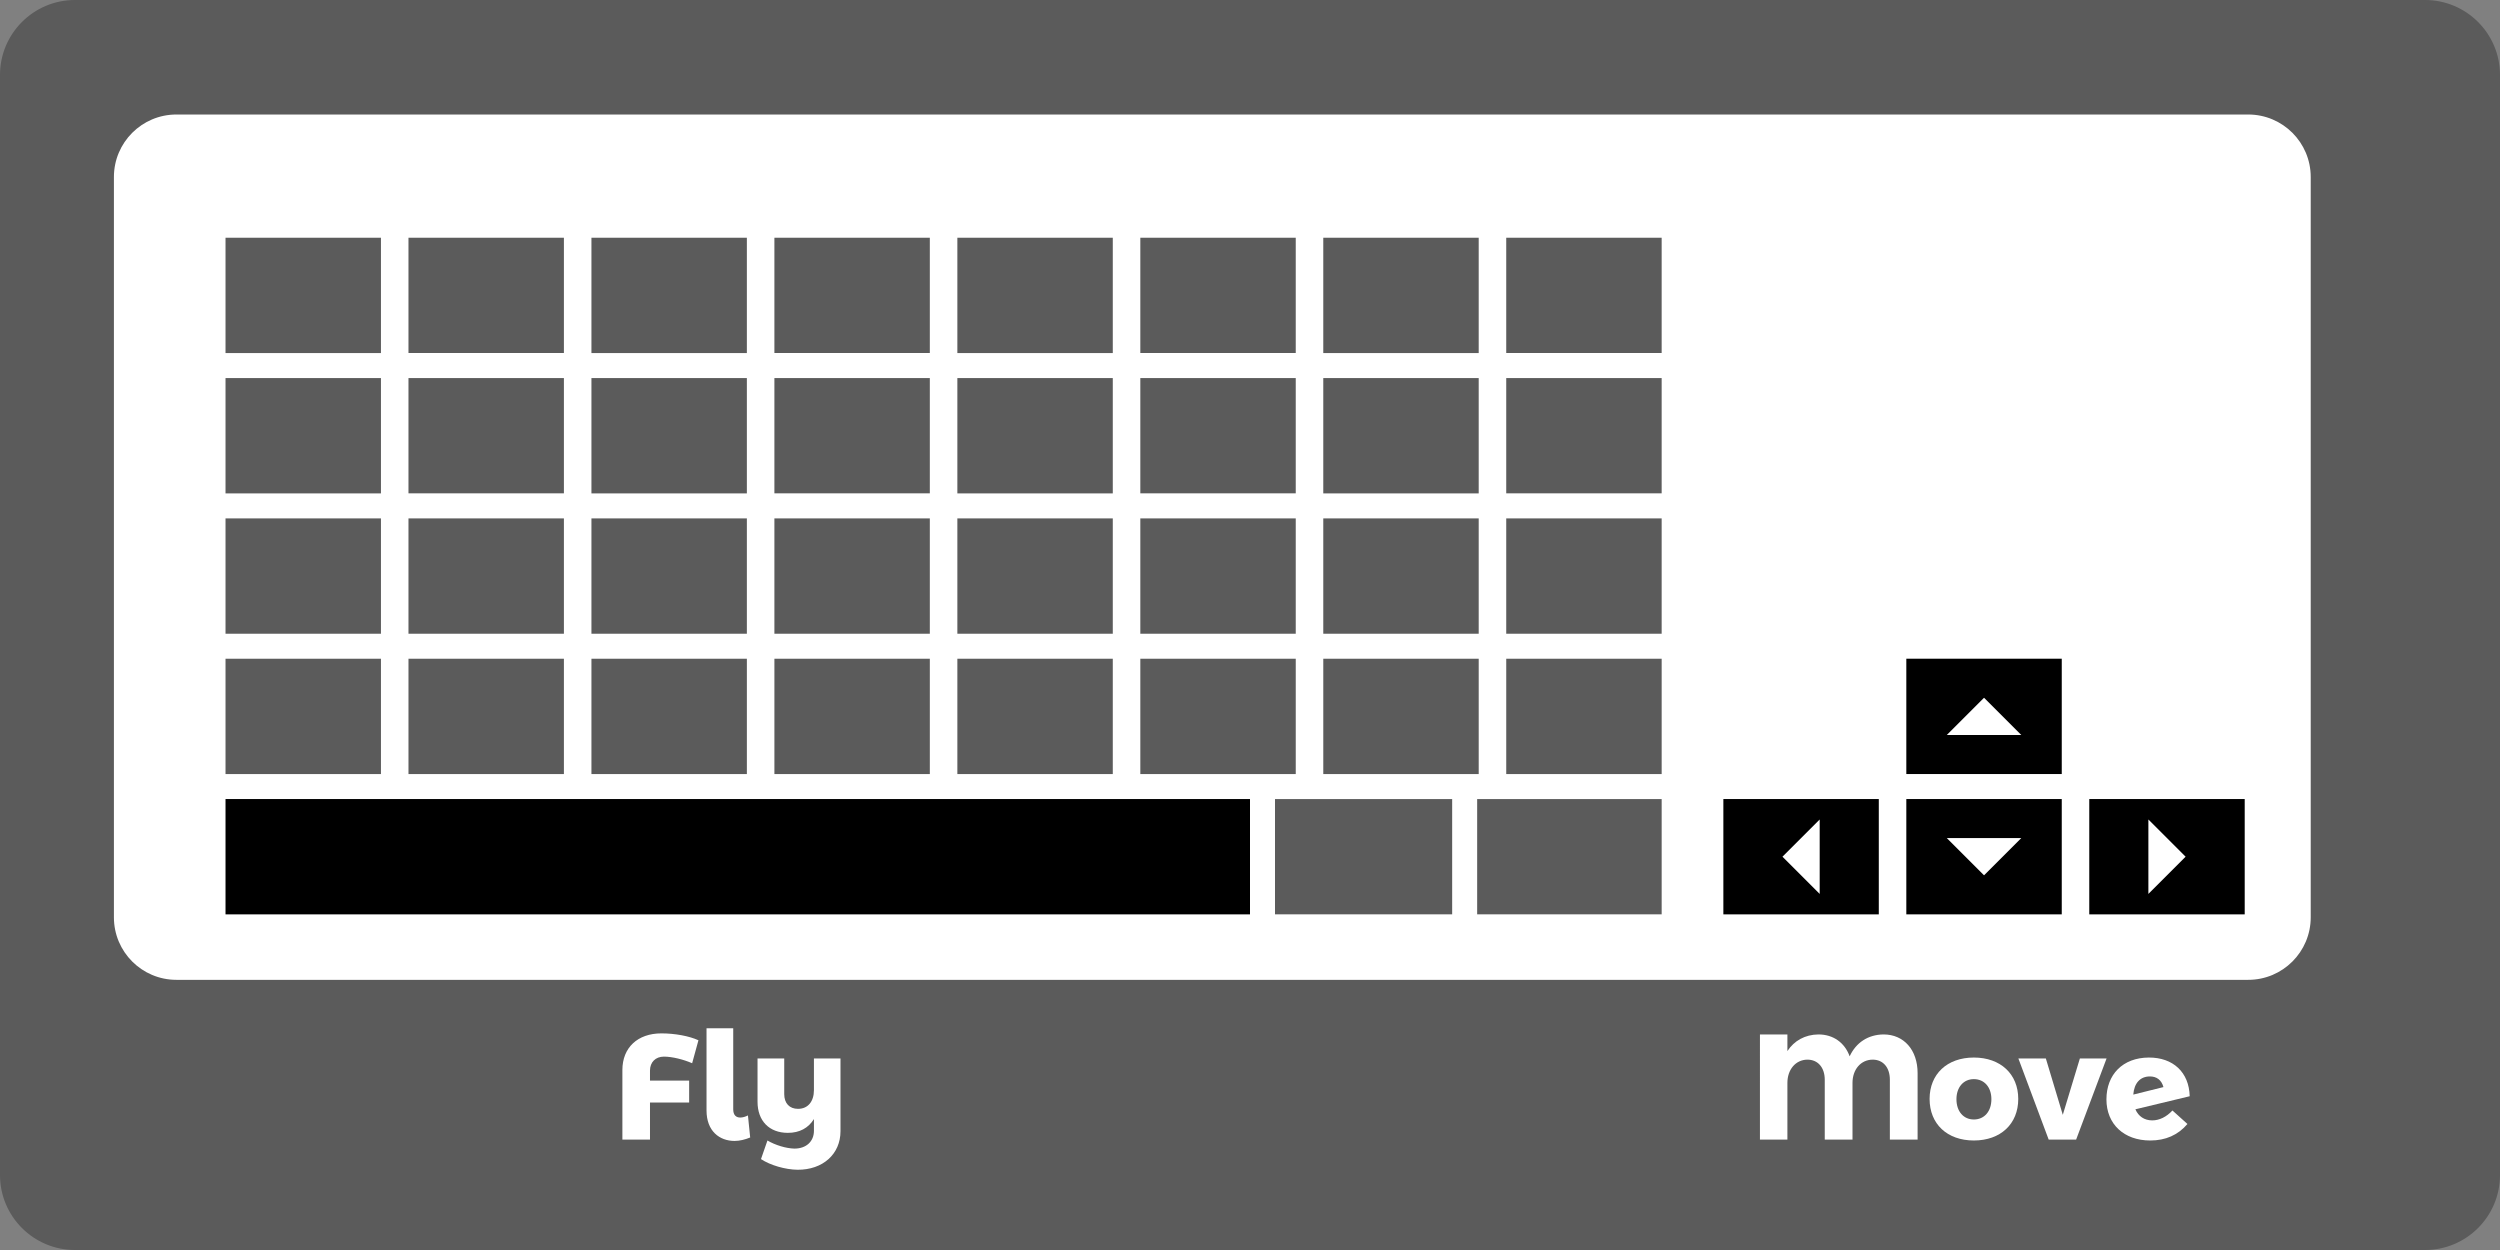 <?xml version="1.0" encoding="utf-8"?>
<!-- Generator: Adobe Illustrator 15.0.0, SVG Export Plug-In . SVG Version: 6.00 Build 0)  -->
<!DOCTYPE svg PUBLIC "-//W3C//DTD SVG 1.1//EN" "http://www.w3.org/Graphics/SVG/1.1/DTD/svg11.dtd">
<svg version="1.1" id="Capa_1" xmlns="http://www.w3.org/2000/svg" xmlns:xlink="http://www.w3.org/1999/xlink" x="0px" y="0px"
	 width="400px" height="200px" viewBox="0 0 400 200" enable-background="new 0 0 400 200" xml:space="preserve">
<rect x="0" y="0" width="400" height="200" fill="#808080" stroke="none"/>
<path opacity="0.29" d="M400,188c0,6.627-5.373,12-12,12H12c-6.627,0-12-5.373-12-12V12C0,5.373,5.373,0,12,0h376
	c6.627,0,12,5.373,12,12V188z"/>
<path fill="#FFFFFF" d="M359.715,18.322H28.226c-5.522,0-10,4.477-10,10v118.452c0,5.522,4.478,10,10,10h331.489
	c5.521,0,10-4.478,10-10V28.322C369.715,22.799,365.237,18.322,359.715,18.322z M240.997,38.033h24.869v18.452h-24.869V38.033z
	 M240.997,60.486h24.869v18.452h-24.869V60.486z M240.997,82.94h24.869v18.453h-24.869V82.94z M211.724,38.034h24.869v18.452
	h-24.869V38.034z M236.594,105.395v18.451h-24.869v-18.451H236.594z M211.724,60.487h24.869v18.452h-24.869V60.487z M211.724,82.941
	h24.869v18.452h-24.869V82.941z M182.451,38.033h24.868v18.452h-24.868V38.033z M182.451,60.486h24.868v18.452h-24.868V60.486z
	 M182.451,82.94h24.868v18.453h-24.868V82.94z M123.903,38.033h24.869v18.452h-24.869V38.033z M123.903,60.486h24.869v18.452
	h-24.869V60.486z M94.63,38.034h24.869v18.452H94.63V38.034z M94.63,60.487h24.869v18.452H94.63V60.487z M65.356,38.033h24.869
	v18.452H65.356V38.033z M65.356,60.486h24.869v18.452H65.356V60.486z M36.083,38.034h24.869v18.452H36.083V38.034z M36.083,60.487
	h24.869v18.452H36.083V60.487z M60.953,123.846h-24.87v-18.451h24.869L60.953,123.846L60.953,123.846z M60.953,101.393
	L60.953,101.393L60.953,101.393h-24.87V82.941l0,0V82.94h24.869L60.953,101.393L60.953,101.393z M65.356,82.94h24.869v18.453H65.356
	V82.94z M90.226,123.846H65.357v-18.453h24.869V123.846z M94.63,82.941h24.869v18.452H94.63V82.941z M119.5,123.846H94.63v-18.451
	h24.87V123.846z M123.903,82.94h24.869v18.453h-24.869V82.94z M148.773,123.846h-24.869v-18.453h24.869V123.846z M178.046,123.846
	h-24.869v-18.451h24.869V123.846z M178.046,82.941v18.452l0,0h-24.869l0,0V82.941V82.94L178.046,82.941L178.046,82.941z
	 M178.046,78.939h-24.869V60.487h24.869V78.939z M178.046,56.486h-24.869V38.034h24.869V56.486z M182.451,105.393h24.869v18.453
	h-24.869V105.393z M232.346,146.298H204v-18.452h28.346V146.298L232.346,146.298z M265.867,146.298h-29.521v-18.452h29.521V146.298z
	 M265.867,123.846h-24.869v-18.453h24.869V123.846z"/>
<g>
	<path fill="#FFFFFF" d="M103.998,171.293v1.607h6.265v3.504h-6.265v5.93h-4.416v-11.137c0-3.576,2.447-5.856,6.239-5.856
		c2.186,0,4.489,0.433,5.93,1.104l-1.008,3.673c-1.368-0.601-3.192-1.058-4.513-1.058
		C104.886,169.061,103.998,169.95,103.998,171.293z"/>
	<path fill="#FFFFFF" d="M118.445,178.807c0.385,0,0.792-0.121,1.225-0.336l0.359,3.527c-0.815,0.336-1.68,0.552-2.496,0.552
		c-2.4,0-4.488-1.56-4.488-4.872v-13.152h4.271v12.961C117.317,178.422,117.773,178.807,118.445,178.807z"/>
	<path fill="#FFFFFF" d="M134.479,169.35v11.641c0,3.673-2.833,6.193-6.865,6.169c-1.968-0.022-4.368-0.72-5.855-1.704l1.032-2.977
		c1.249,0.744,3,1.271,4.32,1.297c1.872,0,3.12-1.129,3.12-2.856v-1.872c-0.888,1.439-2.304,2.208-4.176,2.208
		c-2.977,0-4.849-1.92-4.849-4.969v-6.937h4.271v5.713c0,1.463,0.84,2.352,2.208,2.352c1.584,0,2.544-1.176,2.544-3v-5.064H134.479
		L134.479,169.35z"/>
	<path fill="#FFFFFF" d="M306.816,171.702v10.633h-4.438v-9.577c0-1.943-1.058-3.216-2.762-3.216
		c-1.896,0.022-3.216,1.584-3.216,3.72v9.073h-4.44v-9.577c0-1.943-1.08-3.216-2.783-3.216c-1.873,0.022-3.193,1.584-3.193,3.72
		v9.073h-4.393V165.51h4.393v2.664c1.08-1.656,2.81-2.641,4.97-2.664c2.377,0,4.2,1.32,4.991,3.504
		c1.009-2.184,2.931-3.479,5.427-3.504C304.609,165.51,306.816,167.98,306.816,171.702z"/>
	<path fill="#FFFFFF" d="M322.92,175.83c0,4.009-2.832,6.648-7.105,6.648c-4.271,0-7.08-2.641-7.08-6.648
		c0-3.984,2.81-6.624,7.08-6.624C320.088,169.206,322.92,171.846,322.92,175.83z M313.031,175.877c0,1.943,1.129,3.241,2.783,3.241
		c1.682,0,2.809-1.298,2.809-3.241c0-1.92-1.127-3.216-2.809-3.216C314.159,172.662,313.031,173.958,313.031,175.877z"/>
	<path fill="#FFFFFF" d="M327.334,169.35l2.713,9.024l2.735-9.024h4.271l-4.871,12.984h-4.394l-4.85-12.984H327.334z"/>
	<path fill="#FFFFFF" d="M347.592,177.678l2.399,2.16c-1.512,1.775-3.504,2.641-5.953,2.641c-4.198,0-7.008-2.617-7.008-6.576
		c0-3.984,2.615-6.674,6.769-6.696c3.889-0.024,6.457,2.353,6.553,6.192l-8.689,2.088c0.48,1.127,1.441,1.775,2.689,1.775
		C345.504,179.262,346.631,178.71,347.592,177.678z M341.325,175.135l4.826-1.201c-0.312-1.152-1.104-1.703-2.16-1.703
		C342.454,172.23,341.471,173.262,341.325,175.135z"/>
</g>
<rect x="36.083" y="127.846" width="163.917" height="18.453"/>
<rect x="275.738" y="127.846" width="24.869" height="18.453"/>
<rect x="305.012" y="127.846" width="24.869" height="18.451"/>
<rect x="305.012" y="105.393" width="24.869" height="18.453"/>
<rect x="334.284" y="127.846" width="24.869" height="18.453"/>
<polygon fill="#FFFFFF" points="311.49,117.598 317.446,111.641 323.402,117.598 "/>
<polygon fill="#FFFFFF" points="323.402,134.094 317.446,140.05 311.49,134.094 "/>
<polygon fill="#FFFFFF" points="343.741,131.115 349.698,137.072 343.741,143.027 "/>
<polygon fill="#FFFFFF" points="291.15,143.029 285.194,137.072 291.15,131.117 "/>
</svg>
